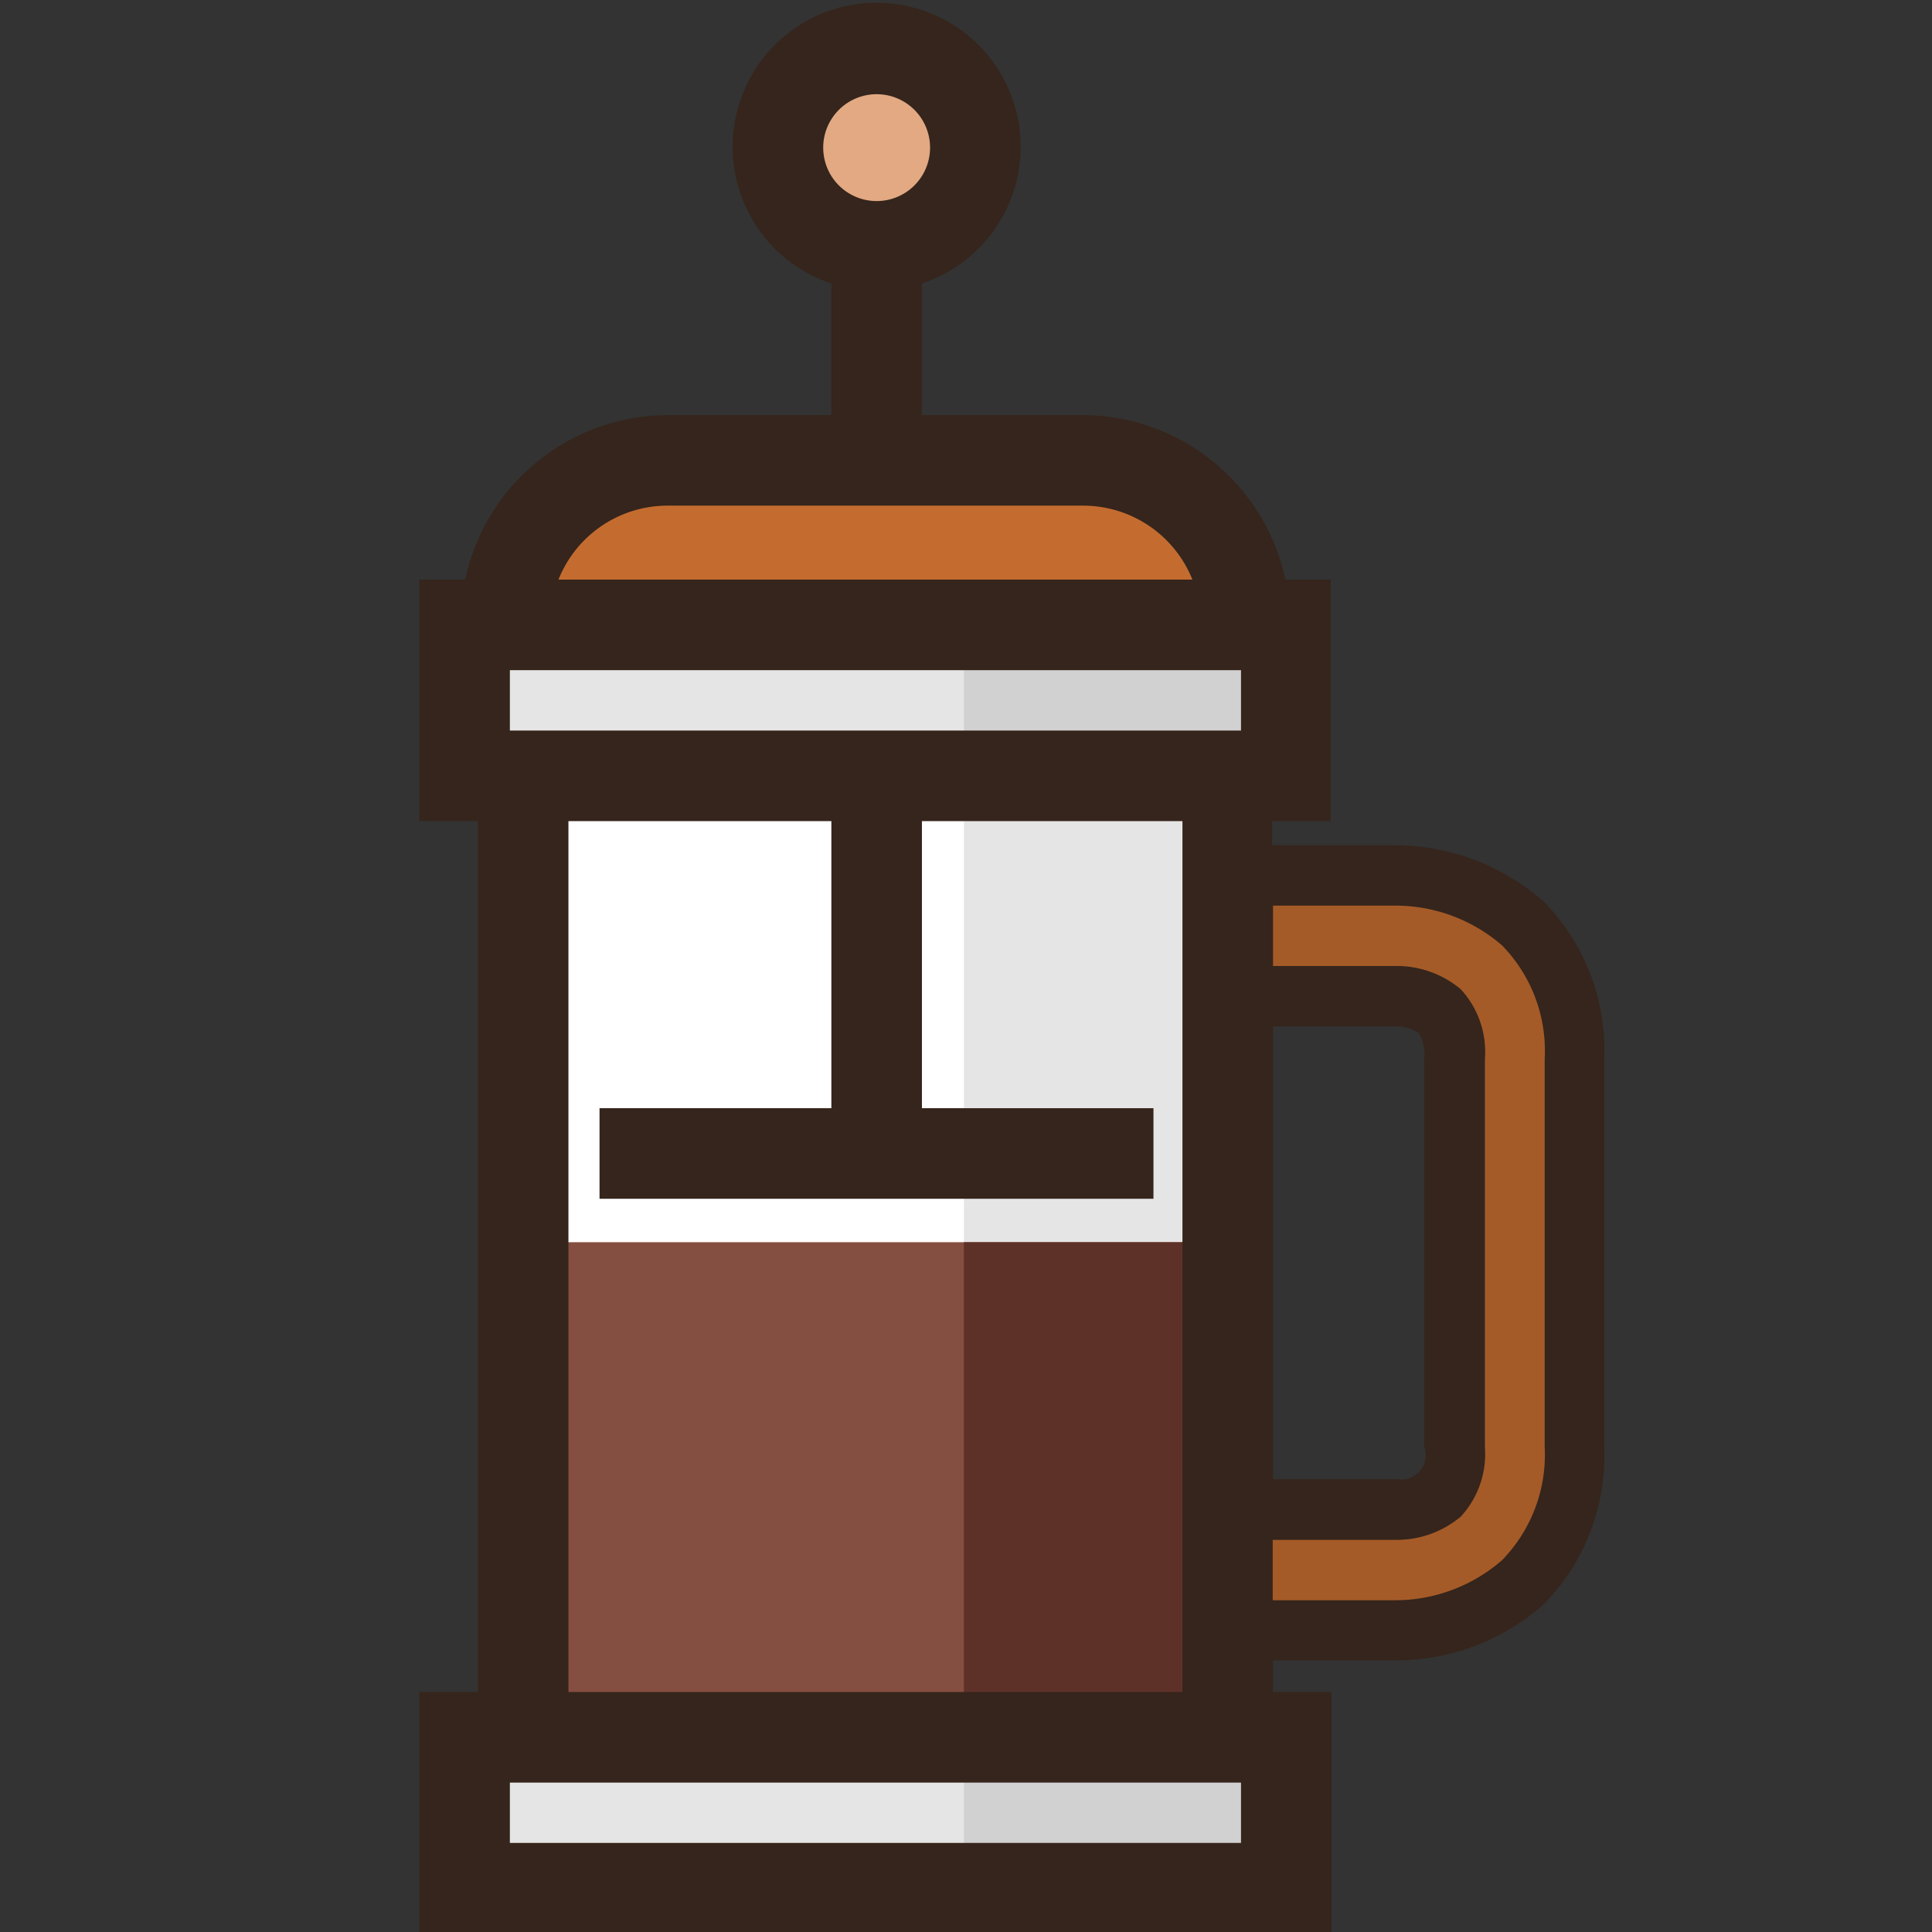 <?xml version="1.0" encoding="UTF-8" standalone="no"?> <svg id="Layer_1" data-name="Layer 1" xmlns="http://www.w3.org/2000/svg" viewBox="0 0 64 64"><rect x="0" y="0" width="64" height="64" fill="#333333" stroke="none"/><defs><style>.cls-1{fill:#e5e5e5;}.cls-2{fill:#d1d1d1;}.cls-3{fill:#fff;}.cls-4{fill:#844e40;}.cls-5{fill:#5e3128;}.cls-6{fill:#e2a983;}.cls-7{fill:#c46c30;}.cls-8{fill:#35251c;}.cls-9{fill:#a55b28;}</style></defs><title>Small French Press Coffee</title><rect class="cls-1" x="15.39" y="57.55" width="27.22" height="4.99"/><rect class="cls-2" x="31.93" y="57.55" width="10.68" height="5"/><rect class="cls-1" x="15.39" y="20.7" width="27.22" height="5"/><rect class="cls-2" x="31.93" y="20.7" width="10.68" height="5"/><rect class="cls-3" x="17.33" y="25.7" width="23.34" height="31.85"/><rect class="cls-1" x="31.93" y="25.7" width="8.74" height="31.85"/><rect class="cls-4" x="17.33" y="41.15" width="23.34" height="16.4"/><rect class="cls-5" x="31.93" y="41.15" width="8.74" height="16.4"/><circle class="cls-6" cx="29.04" cy="4.89" r="3.27"/><path class="cls-7" d="M35.88,15.25H22.12a5.38,5.38,0,0,0-5.38,5.38v.07H41.26s0,0,0-.07A5.38,5.38,0,0,0,35.88,15.25Z"/><path class="cls-8" d="M51.14,29.87a7.47,7.47,0,0,0-5-1.87h-4v-.8h1.94v-8h-1.5a6.89,6.89,0,0,0-6.73-5.45H30.54V9.39a4.77,4.77,0,1,0-3,0v4.36H22.12a6.88,6.88,0,0,0-6.71,5.45H13.89v8h1.94V56.05H13.89v8H44.11v-8H42.17V55h4.06a7.34,7.34,0,0,0,4.91-1.86,7,7,0,0,0,2-5.2V35.07A7,7,0,0,0,51.14,29.87Zm-23.87-25A1.77,1.77,0,1,1,29,6.66,1.77,1.77,0,0,1,27.27,4.89ZM22.12,16.75H35.88A3.9,3.9,0,0,1,39.5,19.2h-21A3.89,3.89,0,0,1,22.12,16.75ZM16.89,22.2H41.11v2H16.89ZM38.21,39.71v-3H30.54V27.2h8.63V56.05H18.83V27.2h8.71v9.51H19.86v3Zm2.9,21.34H16.89v-2H41.11Zm6.07-13.11A.8.8,0,0,1,46.3,49H42.17V34H46.3a1.35,1.35,0,0,1,.7.22,1.36,1.36,0,0,1,.18.85Z"/><path class="cls-9" d="M49.76,31.32A5.39,5.39,0,0,0,46.17,30h-4v2h4.06a3.3,3.3,0,0,1,2.16.77,3.06,3.06,0,0,1,.8,2.3V47.94a3.06,3.06,0,0,1-.8,2.3,3.3,3.3,0,0,1-2.16.77H42.16v2h4a5.39,5.39,0,0,0,3.59-1.32,5,5,0,0,0,1.42-3.75V35.07A5,5,0,0,0,49.76,31.32Z"/></svg>